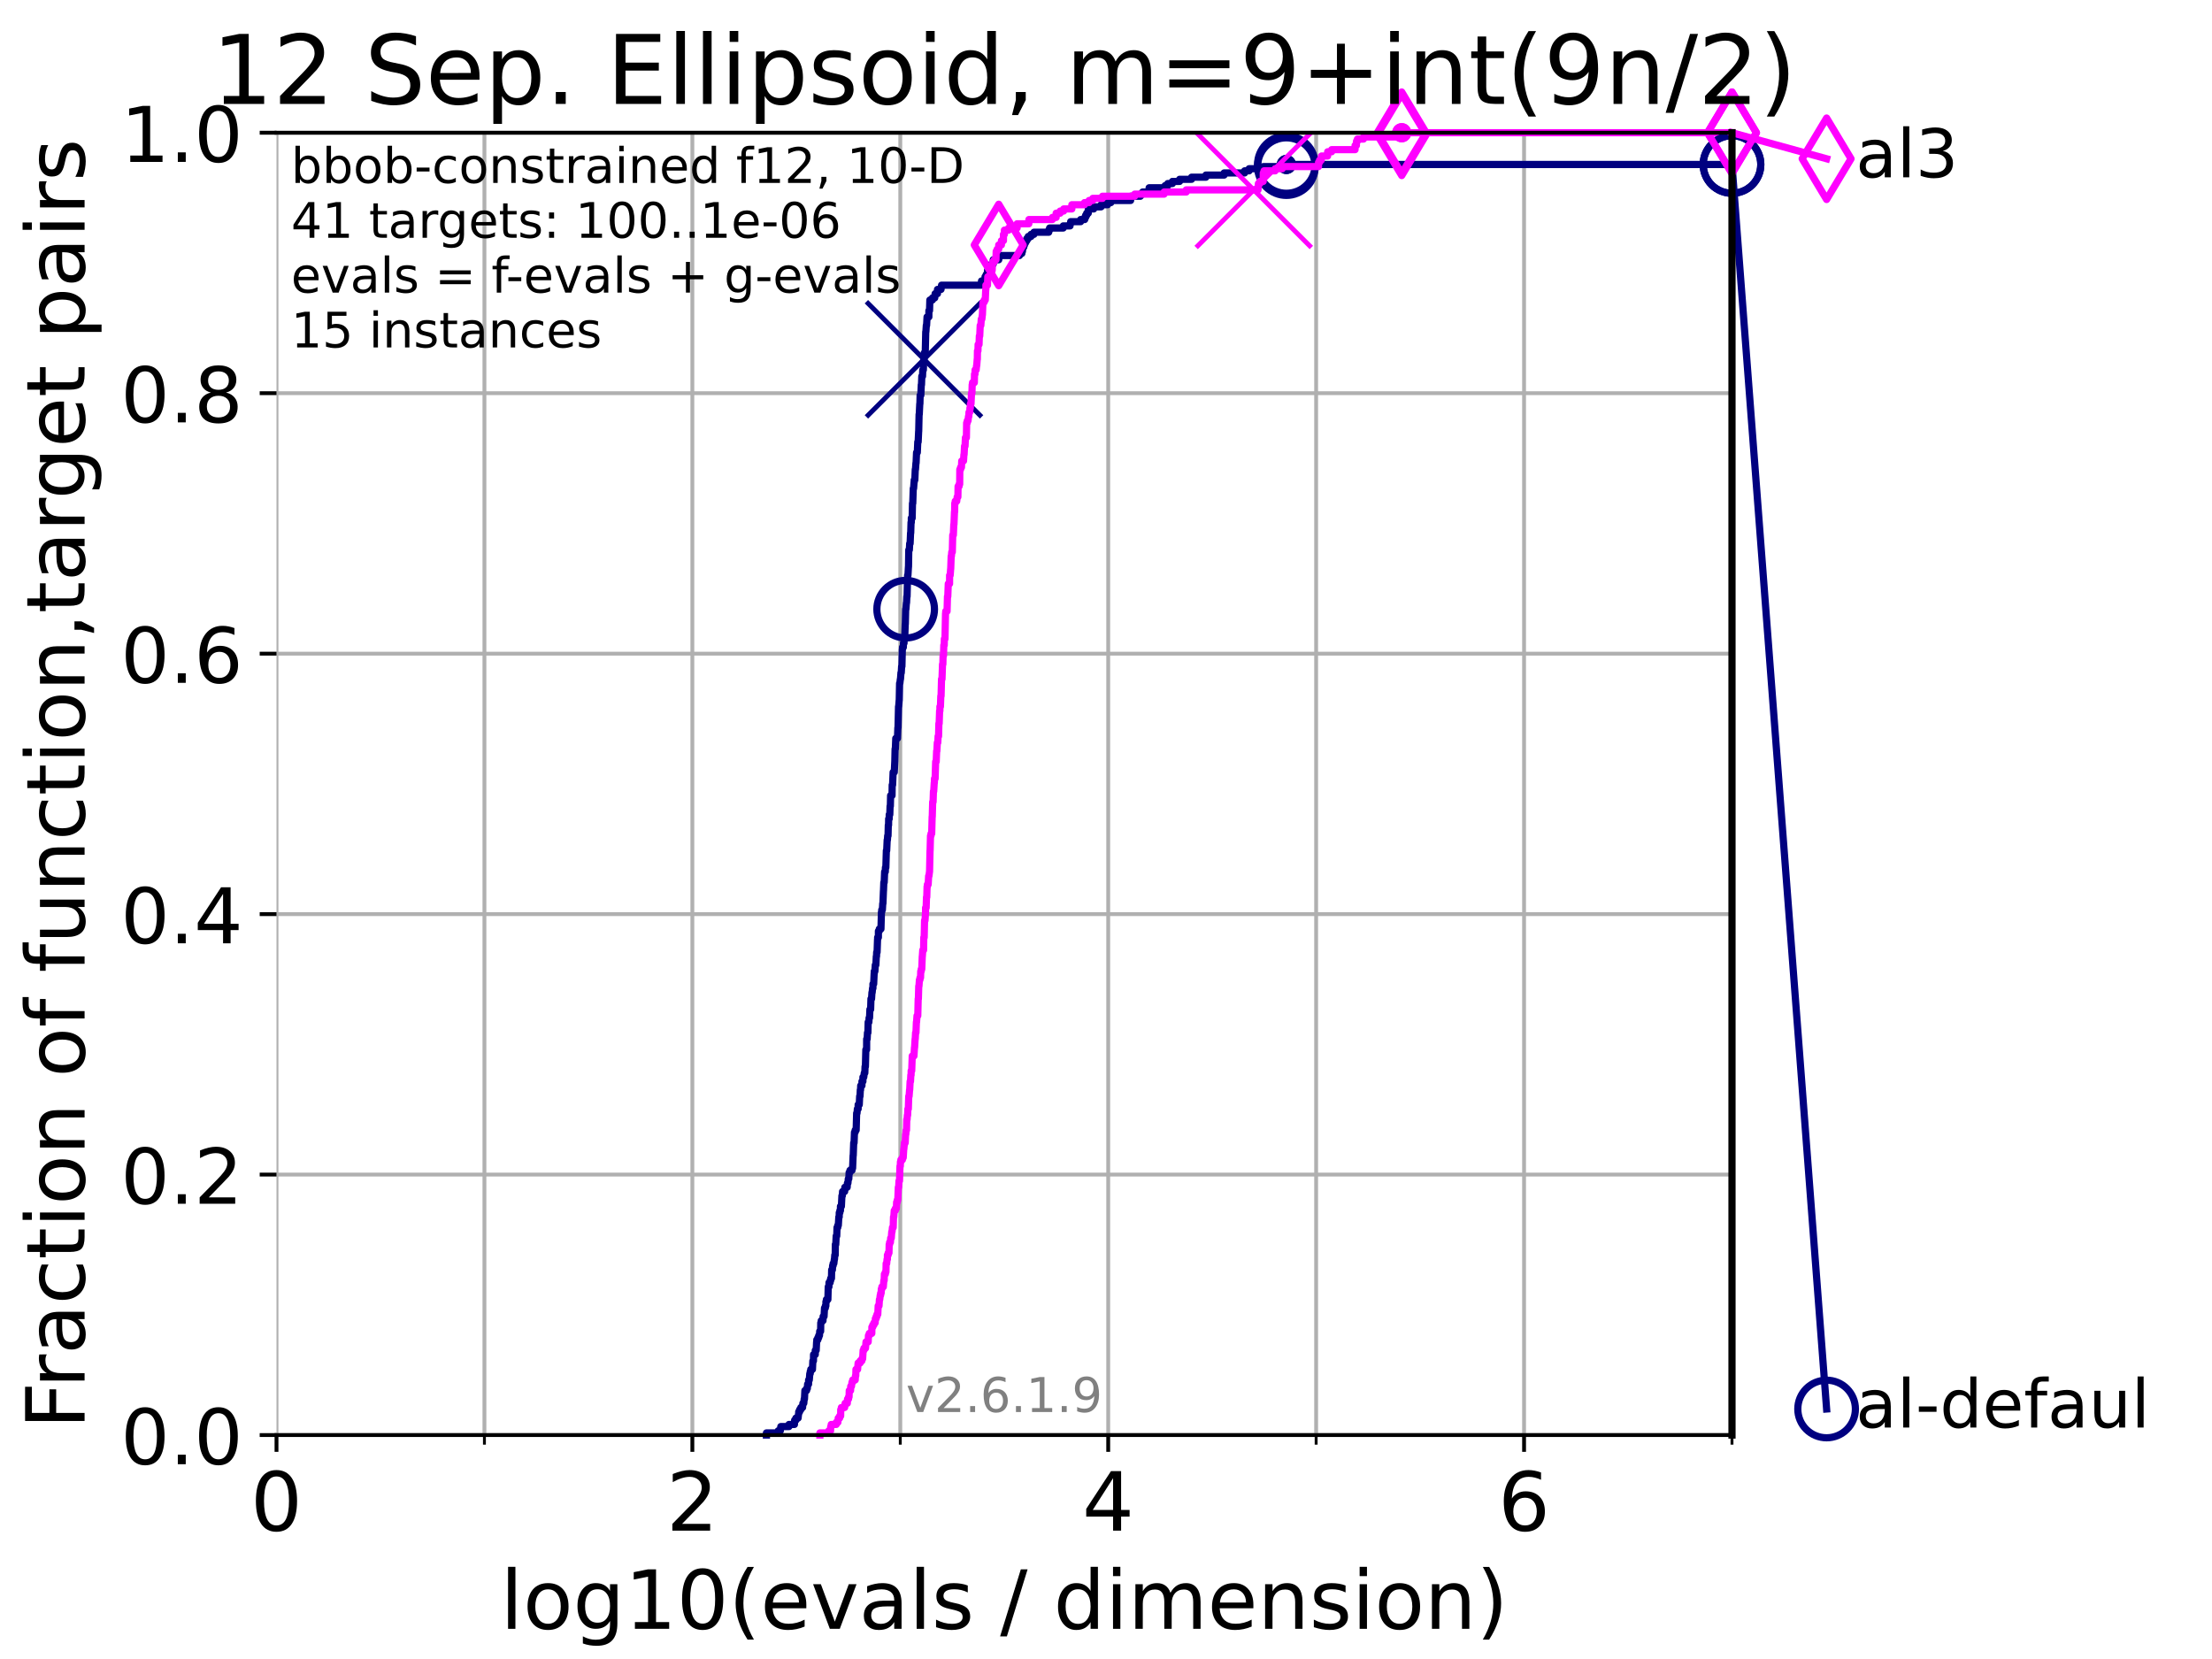 <?xml version="1.0" encoding="utf-8" standalone="no"?>
<!DOCTYPE svg PUBLIC "-//W3C//DTD SVG 1.1//EN"
  "http://www.w3.org/Graphics/SVG/1.1/DTD/svg11.dtd">
<!-- Created with matplotlib (https://matplotlib.org/) -->
<svg height="345.6pt" version="1.1" viewBox="0 0 460.8 345.6" width="460.8pt" xmlns="http://www.w3.org/2000/svg" xmlns:xlink="http://www.w3.org/1999/xlink">
 <defs>
  <style type="text/css">*{stroke-linecap:butt;stroke-linejoin:round;}</style>
 </defs>
 <g id="figure_1">
  <g id="patch_1">
   <path d="M 0 345.6 
L 460.8 345.6 
L 460.8 0 
L 0 0 
z
" style="fill:#ffffff;"/>
  </g>
  <g id="axes_1">
   <g id="patch_2">
    <path d="M 57.6 298.944 
L 360.806 298.944 
L 360.806 27.648 
L 57.6 27.648 
z
" style="fill:#ffffff;"/>
   </g>
   <g id="matplotlib.axis_1">
    <g id="xtick_1">
     <g id="line2d_1">
      <path clip-path="url(#pd32993a7be)" d="M 57.6 298.944 
L 57.6 27.648 
" style="fill:none;stroke:#b0b0b0;stroke-linecap:square;stroke-width:0.8;"/>
     </g>
     <g id="line2d_2">
      <defs>
       <path d="M 0 0 
L 0 3.5 
" id="m91b7a3bd12" style="stroke:#000000;stroke-width:0.8;"/>
      </defs>
      <g>
       <use style="stroke:#000000;stroke-width:0.8;" x="57.6" xlink:href="#m91b7a3bd12" y="298.944"/>
      </g>
     </g>
     <g id="text_1">
      <!-- 0 -->
      <g transform="translate(52.192 318.861)scale(0.17 -0.17)">
       <defs>
        <path d="M 31.781 66.406 
Q 24.172 66.406 20.328 58.906 
Q 16.5 51.422 16.5 36.375 
Q 16.5 21.391 20.328 13.891 
Q 24.172 6.391 31.781 6.391 
Q 39.453 6.391 43.281 13.891 
Q 47.125 21.391 47.125 36.375 
Q 47.125 51.422 43.281 58.906 
Q 39.453 66.406 31.781 66.406 
z
M 31.781 74.219 
Q 44.047 74.219 50.516 64.516 
Q 56.984 54.828 56.984 36.375 
Q 56.984 17.969 50.516 8.266 
Q 44.047 -1.422 31.781 -1.422 
Q 19.531 -1.422 13.062 8.266 
Q 6.594 17.969 6.594 36.375 
Q 6.594 54.828 13.062 64.516 
Q 19.531 74.219 31.781 74.219 
z
" id="DejaVuSans-48"/>
       </defs>
       <use xlink:href="#DejaVuSans-48"/>
      </g>
     </g>
    </g>
    <g id="xtick_2">
     <g id="line2d_3">
      <path clip-path="url(#pd32993a7be)" d="M 144.23 298.944 
L 144.23 27.648 
" style="fill:none;stroke:#b0b0b0;stroke-linecap:square;stroke-width:0.8;"/>
     </g>
     <g id="line2d_4">
      <g>
       <use style="stroke:#000000;stroke-width:0.8;" x="144.23" xlink:href="#m91b7a3bd12" y="298.944"/>
      </g>
     </g>
     <g id="text_2">
      <!-- 2 -->
      <g transform="translate(138.822 318.861)scale(0.17 -0.17)">
       <defs>
        <path d="M 19.188 8.297 
L 53.609 8.297 
L 53.609 0 
L 7.328 0 
L 7.328 8.297 
Q 12.938 14.109 22.625 23.891 
Q 32.328 33.688 34.812 36.531 
Q 39.547 41.844 41.422 45.531 
Q 43.312 49.219 43.312 52.781 
Q 43.312 58.594 39.234 62.25 
Q 35.156 65.922 28.609 65.922 
Q 23.969 65.922 18.812 64.312 
Q 13.672 62.703 7.812 59.422 
L 7.812 69.391 
Q 13.766 71.781 18.938 73 
Q 24.125 74.219 28.422 74.219 
Q 39.75 74.219 46.484 68.547 
Q 53.219 62.891 53.219 53.422 
Q 53.219 48.922 51.531 44.891 
Q 49.859 40.875 45.406 35.406 
Q 44.188 33.984 37.641 27.219 
Q 31.109 20.453 19.188 8.297 
z
" id="DejaVuSans-50"/>
       </defs>
       <use xlink:href="#DejaVuSans-50"/>
      </g>
     </g>
    </g>
    <g id="xtick_3">
     <g id="line2d_5">
      <path clip-path="url(#pd32993a7be)" d="M 230.861 298.944 
L 230.861 27.648 
" style="fill:none;stroke:#b0b0b0;stroke-linecap:square;stroke-width:0.8;"/>
     </g>
     <g id="line2d_6">
      <g>
       <use style="stroke:#000000;stroke-width:0.8;" x="230.861" xlink:href="#m91b7a3bd12" y="298.944"/>
      </g>
     </g>
     <g id="text_3">
      <!-- 4 -->
      <g transform="translate(225.453 318.861)scale(0.17 -0.17)">
       <defs>
        <path d="M 37.797 64.312 
L 12.891 25.391 
L 37.797 25.391 
z
M 35.203 72.906 
L 47.609 72.906 
L 47.609 25.391 
L 58.016 25.391 
L 58.016 17.188 
L 47.609 17.188 
L 47.609 0 
L 37.797 0 
L 37.797 17.188 
L 4.891 17.188 
L 4.891 26.703 
z
" id="DejaVuSans-52"/>
       </defs>
       <use xlink:href="#DejaVuSans-52"/>
      </g>
     </g>
    </g>
    <g id="xtick_4">
     <g id="line2d_7">
      <path clip-path="url(#pd32993a7be)" d="M 317.491 298.944 
L 317.491 27.648 
" style="fill:none;stroke:#b0b0b0;stroke-linecap:square;stroke-width:0.8;"/>
     </g>
     <g id="line2d_8">
      <g>
       <use style="stroke:#000000;stroke-width:0.8;" x="317.491" xlink:href="#m91b7a3bd12" y="298.944"/>
      </g>
     </g>
     <g id="text_4">
      <!-- 6 -->
      <g transform="translate(312.083 318.861)scale(0.17 -0.17)">
       <defs>
        <path d="M 33.016 40.375 
Q 26.375 40.375 22.484 35.828 
Q 18.609 31.297 18.609 23.391 
Q 18.609 15.531 22.484 10.953 
Q 26.375 6.391 33.016 6.391 
Q 39.656 6.391 43.531 10.953 
Q 47.406 15.531 47.406 23.391 
Q 47.406 31.297 43.531 35.828 
Q 39.656 40.375 33.016 40.375 
z
M 52.594 71.297 
L 52.594 62.312 
Q 48.875 64.062 45.094 64.984 
Q 41.312 65.922 37.594 65.922 
Q 27.828 65.922 22.672 59.328 
Q 17.531 52.734 16.797 39.406 
Q 19.672 43.656 24.016 45.922 
Q 28.375 48.188 33.594 48.188 
Q 44.578 48.188 50.953 41.516 
Q 57.328 34.859 57.328 23.391 
Q 57.328 12.156 50.688 5.359 
Q 44.047 -1.422 33.016 -1.422 
Q 20.359 -1.422 13.672 8.266 
Q 6.984 17.969 6.984 36.375 
Q 6.984 53.656 15.188 63.938 
Q 23.391 74.219 37.203 74.219 
Q 40.922 74.219 44.703 73.484 
Q 48.484 72.75 52.594 71.297 
z
" id="DejaVuSans-54"/>
       </defs>
       <use xlink:href="#DejaVuSans-54"/>
      </g>
     </g>
    </g>
    <g id="xtick_5">
     <g id="line2d_9">
      <path clip-path="url(#pd32993a7be)" d="M 100.915 298.944 
L 100.915 27.648 
" style="fill:none;stroke:#b0b0b0;stroke-linecap:square;stroke-width:0.8;"/>
     </g>
     <g id="line2d_10">
      <defs>
       <path d="M 0 0 
L 0 2 
" id="m1a8414d0ac" style="stroke:#000000;stroke-width:0.6;"/>
      </defs>
      <g>
       <use style="stroke:#000000;stroke-width:0.6;" x="100.915" xlink:href="#m1a8414d0ac" y="298.944"/>
      </g>
     </g>
    </g>
    <g id="xtick_6">
     <g id="line2d_11">
      <path clip-path="url(#pd32993a7be)" d="M 187.546 298.944 
L 187.546 27.648 
" style="fill:none;stroke:#b0b0b0;stroke-linecap:square;stroke-width:0.8;"/>
     </g>
     <g id="line2d_12">
      <g>
       <use style="stroke:#000000;stroke-width:0.6;" x="187.546" xlink:href="#m1a8414d0ac" y="298.944"/>
      </g>
     </g>
    </g>
    <g id="xtick_7">
     <g id="line2d_13">
      <path clip-path="url(#pd32993a7be)" d="M 274.176 298.944 
L 274.176 27.648 
" style="fill:none;stroke:#b0b0b0;stroke-linecap:square;stroke-width:0.8;"/>
     </g>
     <g id="line2d_14">
      <g>
       <use style="stroke:#000000;stroke-width:0.6;" x="274.176" xlink:href="#m1a8414d0ac" y="298.944"/>
      </g>
     </g>
    </g>
    <g id="xtick_8">
     <g id="line2d_15">
      <path clip-path="url(#pd32993a7be)" d="M 360.806 298.944 
L 360.806 27.648 
" style="fill:none;stroke:#b0b0b0;stroke-linecap:square;stroke-width:0.8;"/>
     </g>
     <g id="line2d_16">
      <g>
       <use style="stroke:#000000;stroke-width:0.6;" x="360.806" xlink:href="#m1a8414d0ac" y="298.944"/>
      </g>
     </g>
    </g>
    <g id="text_5">
     <!-- log10(evals / dimension) -->
     <g transform="translate(104.239 339.314)scale(0.17 -0.17)">
      <defs>
       <path d="M 9.422 75.984 
L 18.406 75.984 
L 18.406 0 
L 9.422 0 
z
" id="DejaVuSans-108"/>
       <path d="M 30.609 48.391 
Q 23.391 48.391 19.188 42.75 
Q 14.984 37.109 14.984 27.297 
Q 14.984 17.484 19.156 11.844 
Q 23.344 6.203 30.609 6.203 
Q 37.797 6.203 41.984 11.859 
Q 46.188 17.531 46.188 27.297 
Q 46.188 37.016 41.984 42.703 
Q 37.797 48.391 30.609 48.391 
z
M 30.609 56 
Q 42.328 56 49.016 48.375 
Q 55.719 40.766 55.719 27.297 
Q 55.719 13.875 49.016 6.219 
Q 42.328 -1.422 30.609 -1.422 
Q 18.844 -1.422 12.172 6.219 
Q 5.516 13.875 5.516 27.297 
Q 5.516 40.766 12.172 48.375 
Q 18.844 56 30.609 56 
z
" id="DejaVuSans-111"/>
       <path d="M 45.406 27.984 
Q 45.406 37.75 41.375 43.109 
Q 37.359 48.484 30.078 48.484 
Q 22.859 48.484 18.828 43.109 
Q 14.797 37.75 14.797 27.984 
Q 14.797 18.266 18.828 12.891 
Q 22.859 7.516 30.078 7.516 
Q 37.359 7.516 41.375 12.891 
Q 45.406 18.266 45.406 27.984 
z
M 54.391 6.781 
Q 54.391 -7.172 48.188 -13.984 
Q 42 -20.797 29.203 -20.797 
Q 24.469 -20.797 20.266 -20.094 
Q 16.062 -19.391 12.109 -17.922 
L 12.109 -9.188 
Q 16.062 -11.328 19.922 -12.344 
Q 23.781 -13.375 27.781 -13.375 
Q 36.625 -13.375 41.016 -8.766 
Q 45.406 -4.156 45.406 5.172 
L 45.406 9.625 
Q 42.625 4.781 38.281 2.391 
Q 33.938 0 27.875 0 
Q 17.828 0 11.672 7.656 
Q 5.516 15.328 5.516 27.984 
Q 5.516 40.672 11.672 48.328 
Q 17.828 56 27.875 56 
Q 33.938 56 38.281 53.609 
Q 42.625 51.219 45.406 46.391 
L 45.406 54.688 
L 54.391 54.688 
z
" id="DejaVuSans-103"/>
       <path d="M 12.406 8.297 
L 28.516 8.297 
L 28.516 63.922 
L 10.984 60.406 
L 10.984 69.391 
L 28.422 72.906 
L 38.281 72.906 
L 38.281 8.297 
L 54.391 8.297 
L 54.391 0 
L 12.406 0 
z
" id="DejaVuSans-49"/>
       <path d="M 31 75.875 
Q 24.469 64.656 21.281 53.656 
Q 18.109 42.672 18.109 31.391 
Q 18.109 20.125 21.312 9.062 
Q 24.516 -2 31 -13.188 
L 23.188 -13.188 
Q 15.875 -1.703 12.234 9.375 
Q 8.594 20.453 8.594 31.391 
Q 8.594 42.281 12.203 53.312 
Q 15.828 64.359 23.188 75.875 
z
" id="DejaVuSans-40"/>
       <path d="M 56.203 29.594 
L 56.203 25.203 
L 14.891 25.203 
Q 15.484 15.922 20.484 11.062 
Q 25.484 6.203 34.422 6.203 
Q 39.594 6.203 44.453 7.469 
Q 49.312 8.734 54.109 11.281 
L 54.109 2.781 
Q 49.266 0.734 44.188 -0.344 
Q 39.109 -1.422 33.891 -1.422 
Q 20.797 -1.422 13.156 6.188 
Q 5.516 13.812 5.516 26.812 
Q 5.516 40.234 12.766 48.109 
Q 20.016 56 32.328 56 
Q 43.359 56 49.781 48.891 
Q 56.203 41.797 56.203 29.594 
z
M 47.219 32.234 
Q 47.125 39.594 43.094 43.984 
Q 39.062 48.391 32.422 48.391 
Q 24.906 48.391 20.391 44.141 
Q 15.875 39.891 15.188 32.172 
z
" id="DejaVuSans-101"/>
       <path d="M 2.984 54.688 
L 12.5 54.688 
L 29.594 8.797 
L 46.688 54.688 
L 56.203 54.688 
L 35.688 0 
L 23.484 0 
z
" id="DejaVuSans-118"/>
       <path d="M 34.281 27.484 
Q 23.391 27.484 19.188 25 
Q 14.984 22.516 14.984 16.5 
Q 14.984 11.719 18.141 8.906 
Q 21.297 6.109 26.703 6.109 
Q 34.188 6.109 38.703 11.406 
Q 43.219 16.703 43.219 25.484 
L 43.219 27.484 
z
M 52.203 31.203 
L 52.203 0 
L 43.219 0 
L 43.219 8.297 
Q 40.141 3.328 35.547 0.953 
Q 30.953 -1.422 24.312 -1.422 
Q 15.922 -1.422 10.953 3.297 
Q 6 8.016 6 15.922 
Q 6 25.141 12.172 29.828 
Q 18.359 34.516 30.609 34.516 
L 43.219 34.516 
L 43.219 35.406 
Q 43.219 41.609 39.141 45 
Q 35.062 48.391 27.688 48.391 
Q 23 48.391 18.547 47.266 
Q 14.109 46.141 10.016 43.891 
L 10.016 52.203 
Q 14.938 54.109 19.578 55.047 
Q 24.219 56 28.609 56 
Q 40.484 56 46.344 49.844 
Q 52.203 43.703 52.203 31.203 
z
" id="DejaVuSans-97"/>
       <path d="M 44.281 53.078 
L 44.281 44.578 
Q 40.484 46.531 36.375 47.5 
Q 32.281 48.484 27.875 48.484 
Q 21.188 48.484 17.844 46.438 
Q 14.5 44.391 14.5 40.281 
Q 14.5 37.156 16.891 35.375 
Q 19.281 33.594 26.516 31.984 
L 29.594 31.297 
Q 39.156 29.25 43.188 25.516 
Q 47.219 21.781 47.219 15.094 
Q 47.219 7.469 41.188 3.016 
Q 35.156 -1.422 24.609 -1.422 
Q 20.219 -1.422 15.453 -0.562 
Q 10.688 0.297 5.422 2 
L 5.422 11.281 
Q 10.406 8.688 15.234 7.391 
Q 20.062 6.109 24.812 6.109 
Q 31.156 6.109 34.562 8.281 
Q 37.984 10.453 37.984 14.406 
Q 37.984 18.062 35.516 20.016 
Q 33.062 21.969 24.703 23.781 
L 21.578 24.516 
Q 13.234 26.266 9.516 29.906 
Q 5.812 33.547 5.812 39.891 
Q 5.812 47.609 11.281 51.797 
Q 16.75 56 26.812 56 
Q 31.781 56 36.172 55.266 
Q 40.578 54.547 44.281 53.078 
z
" id="DejaVuSans-115"/>
       <path id="DejaVuSans-32"/>
       <path d="M 25.391 72.906 
L 33.688 72.906 
L 8.297 -9.281 
L 0 -9.281 
z
" id="DejaVuSans-47"/>
       <path d="M 45.406 46.391 
L 45.406 75.984 
L 54.391 75.984 
L 54.391 0 
L 45.406 0 
L 45.406 8.203 
Q 42.578 3.328 38.25 0.953 
Q 33.938 -1.422 27.875 -1.422 
Q 17.969 -1.422 11.734 6.484 
Q 5.516 14.406 5.516 27.297 
Q 5.516 40.188 11.734 48.094 
Q 17.969 56 27.875 56 
Q 33.938 56 38.25 53.625 
Q 42.578 51.266 45.406 46.391 
z
M 14.797 27.297 
Q 14.797 17.391 18.875 11.75 
Q 22.953 6.109 30.078 6.109 
Q 37.203 6.109 41.297 11.75 
Q 45.406 17.391 45.406 27.297 
Q 45.406 37.203 41.297 42.844 
Q 37.203 48.484 30.078 48.484 
Q 22.953 48.484 18.875 42.844 
Q 14.797 37.203 14.797 27.297 
z
" id="DejaVuSans-100"/>
       <path d="M 9.422 54.688 
L 18.406 54.688 
L 18.406 0 
L 9.422 0 
z
M 9.422 75.984 
L 18.406 75.984 
L 18.406 64.594 
L 9.422 64.594 
z
" id="DejaVuSans-105"/>
       <path d="M 52 44.188 
Q 55.375 50.25 60.062 53.125 
Q 64.75 56 71.094 56 
Q 79.641 56 84.281 50.016 
Q 88.922 44.047 88.922 33.016 
L 88.922 0 
L 79.891 0 
L 79.891 32.719 
Q 79.891 40.578 77.094 44.375 
Q 74.312 48.188 68.609 48.188 
Q 61.625 48.188 57.562 43.547 
Q 53.516 38.922 53.516 30.906 
L 53.516 0 
L 44.484 0 
L 44.484 32.719 
Q 44.484 40.625 41.703 44.406 
Q 38.922 48.188 33.109 48.188 
Q 26.219 48.188 22.156 43.531 
Q 18.109 38.875 18.109 30.906 
L 18.109 0 
L 9.078 0 
L 9.078 54.688 
L 18.109 54.688 
L 18.109 46.188 
Q 21.188 51.219 25.484 53.609 
Q 29.781 56 35.688 56 
Q 41.656 56 45.828 52.969 
Q 50 49.953 52 44.188 
z
" id="DejaVuSans-109"/>
       <path d="M 54.891 33.016 
L 54.891 0 
L 45.906 0 
L 45.906 32.719 
Q 45.906 40.484 42.875 44.328 
Q 39.844 48.188 33.797 48.188 
Q 26.516 48.188 22.312 43.547 
Q 18.109 38.922 18.109 30.906 
L 18.109 0 
L 9.078 0 
L 9.078 54.688 
L 18.109 54.688 
L 18.109 46.188 
Q 21.344 51.125 25.703 53.562 
Q 30.078 56 35.797 56 
Q 45.219 56 50.047 50.172 
Q 54.891 44.344 54.891 33.016 
z
" id="DejaVuSans-110"/>
       <path d="M 8.016 75.875 
L 15.828 75.875 
Q 23.141 64.359 26.781 53.312 
Q 30.422 42.281 30.422 31.391 
Q 30.422 20.453 26.781 9.375 
Q 23.141 -1.703 15.828 -13.188 
L 8.016 -13.188 
Q 14.5 -2 17.703 9.062 
Q 20.906 20.125 20.906 31.391 
Q 20.906 42.672 17.703 53.656 
Q 14.5 64.656 8.016 75.875 
z
" id="DejaVuSans-41"/>
      </defs>
      <use xlink:href="#DejaVuSans-108"/>
      <use x="27.783" xlink:href="#DejaVuSans-111"/>
      <use x="88.965" xlink:href="#DejaVuSans-103"/>
      <use x="152.441" xlink:href="#DejaVuSans-49"/>
      <use x="216.064" xlink:href="#DejaVuSans-48"/>
      <use x="279.688" xlink:href="#DejaVuSans-40"/>
      <use x="318.701" xlink:href="#DejaVuSans-101"/>
      <use x="380.225" xlink:href="#DejaVuSans-118"/>
      <use x="439.404" xlink:href="#DejaVuSans-97"/>
      <use x="500.684" xlink:href="#DejaVuSans-108"/>
      <use x="528.467" xlink:href="#DejaVuSans-115"/>
      <use x="580.566" xlink:href="#DejaVuSans-32"/>
      <use x="612.354" xlink:href="#DejaVuSans-47"/>
      <use x="646.045" xlink:href="#DejaVuSans-32"/>
      <use x="677.832" xlink:href="#DejaVuSans-100"/>
      <use x="741.309" xlink:href="#DejaVuSans-105"/>
      <use x="769.092" xlink:href="#DejaVuSans-109"/>
      <use x="866.504" xlink:href="#DejaVuSans-101"/>
      <use x="928.027" xlink:href="#DejaVuSans-110"/>
      <use x="991.406" xlink:href="#DejaVuSans-115"/>
      <use x="1043.506" xlink:href="#DejaVuSans-105"/>
      <use x="1071.289" xlink:href="#DejaVuSans-111"/>
      <use x="1132.471" xlink:href="#DejaVuSans-110"/>
      <use x="1195.85" xlink:href="#DejaVuSans-41"/>
     </g>
    </g>
   </g>
   <g id="matplotlib.axis_2">
    <g id="ytick_1">
     <g id="line2d_17">
      <path clip-path="url(#pd32993a7be)" d="M 57.6 298.944 
L 360.806 298.944 
" style="fill:none;stroke:#b0b0b0;stroke-linecap:square;stroke-width:0.8;"/>
     </g>
     <g id="line2d_18">
      <defs>
       <path d="M 0 0 
L -3.5 0 
" id="me4bb162348" style="stroke:#000000;stroke-width:0.8;"/>
      </defs>
      <g>
       <use style="stroke:#000000;stroke-width:0.8;" x="57.6" xlink:href="#me4bb162348" y="298.944"/>
      </g>
     </g>
     <g id="text_6">
      <!-- 0.0 -->
      <g transform="translate(25.155 305.023)scale(0.16 -0.16)">
       <defs>
        <path d="M 10.688 12.406 
L 21 12.406 
L 21 0 
L 10.688 0 
z
" id="DejaVuSans-46"/>
       </defs>
       <use xlink:href="#DejaVuSans-48"/>
       <use x="63.623" xlink:href="#DejaVuSans-46"/>
       <use x="95.41" xlink:href="#DejaVuSans-48"/>
      </g>
     </g>
    </g>
    <g id="ytick_2">
     <g id="line2d_19">
      <path clip-path="url(#pd32993a7be)" d="M 57.6 244.685 
L 360.806 244.685 
" style="fill:none;stroke:#b0b0b0;stroke-linecap:square;stroke-width:0.8;"/>
     </g>
     <g id="line2d_20">
      <g>
       <use style="stroke:#000000;stroke-width:0.8;" x="57.6" xlink:href="#me4bb162348" y="244.685"/>
      </g>
     </g>
     <g id="text_7">
      <!-- 0.2 -->
      <g transform="translate(25.155 250.764)scale(0.16 -0.16)">
       <use xlink:href="#DejaVuSans-48"/>
       <use x="63.623" xlink:href="#DejaVuSans-46"/>
       <use x="95.41" xlink:href="#DejaVuSans-50"/>
      </g>
     </g>
    </g>
    <g id="ytick_3">
     <g id="line2d_21">
      <path clip-path="url(#pd32993a7be)" d="M 57.6 190.426 
L 360.806 190.426 
" style="fill:none;stroke:#b0b0b0;stroke-linecap:square;stroke-width:0.8;"/>
     </g>
     <g id="line2d_22">
      <g>
       <use style="stroke:#000000;stroke-width:0.8;" x="57.6" xlink:href="#me4bb162348" y="190.426"/>
      </g>
     </g>
     <g id="text_8">
      <!-- 0.4 -->
      <g transform="translate(25.155 196.504)scale(0.16 -0.16)">
       <use xlink:href="#DejaVuSans-48"/>
       <use x="63.623" xlink:href="#DejaVuSans-46"/>
       <use x="95.41" xlink:href="#DejaVuSans-52"/>
      </g>
     </g>
    </g>
    <g id="ytick_4">
     <g id="line2d_23">
      <path clip-path="url(#pd32993a7be)" d="M 57.6 136.166 
L 360.806 136.166 
" style="fill:none;stroke:#b0b0b0;stroke-linecap:square;stroke-width:0.8;"/>
     </g>
     <g id="line2d_24">
      <g>
       <use style="stroke:#000000;stroke-width:0.8;" x="57.6" xlink:href="#me4bb162348" y="136.166"/>
      </g>
     </g>
     <g id="text_9">
      <!-- 0.6 -->
      <g transform="translate(25.155 142.245)scale(0.16 -0.16)">
       <use xlink:href="#DejaVuSans-48"/>
       <use x="63.623" xlink:href="#DejaVuSans-46"/>
       <use x="95.41" xlink:href="#DejaVuSans-54"/>
      </g>
     </g>
    </g>
    <g id="ytick_5">
     <g id="line2d_25">
      <path clip-path="url(#pd32993a7be)" d="M 57.6 81.907 
L 360.806 81.907 
" style="fill:none;stroke:#b0b0b0;stroke-linecap:square;stroke-width:0.8;"/>
     </g>
     <g id="line2d_26">
      <g>
       <use style="stroke:#000000;stroke-width:0.8;" x="57.6" xlink:href="#me4bb162348" y="81.907"/>
      </g>
     </g>
     <g id="text_10">
      <!-- 0.8 -->
      <g transform="translate(25.155 87.986)scale(0.16 -0.16)">
       <defs>
        <path d="M 31.781 34.625 
Q 24.75 34.625 20.719 30.859 
Q 16.703 27.094 16.703 20.516 
Q 16.703 13.922 20.719 10.156 
Q 24.75 6.391 31.781 6.391 
Q 38.812 6.391 42.859 10.172 
Q 46.922 13.969 46.922 20.516 
Q 46.922 27.094 42.891 30.859 
Q 38.875 34.625 31.781 34.625 
z
M 21.922 38.812 
Q 15.578 40.375 12.031 44.719 
Q 8.5 49.078 8.5 55.328 
Q 8.5 64.062 14.719 69.141 
Q 20.953 74.219 31.781 74.219 
Q 42.672 74.219 48.875 69.141 
Q 55.078 64.062 55.078 55.328 
Q 55.078 49.078 51.531 44.719 
Q 48 40.375 41.703 38.812 
Q 48.828 37.156 52.797 32.312 
Q 56.781 27.484 56.781 20.516 
Q 56.781 9.906 50.312 4.234 
Q 43.844 -1.422 31.781 -1.422 
Q 19.734 -1.422 13.25 4.234 
Q 6.781 9.906 6.781 20.516 
Q 6.781 27.484 10.781 32.312 
Q 14.797 37.156 21.922 38.812 
z
M 18.312 54.391 
Q 18.312 48.734 21.844 45.562 
Q 25.391 42.391 31.781 42.391 
Q 38.141 42.391 41.719 45.562 
Q 45.312 48.734 45.312 54.391 
Q 45.312 60.062 41.719 63.234 
Q 38.141 66.406 31.781 66.406 
Q 25.391 66.406 21.844 63.234 
Q 18.312 60.062 18.312 54.391 
z
" id="DejaVuSans-56"/>
       </defs>
       <use xlink:href="#DejaVuSans-48"/>
       <use x="63.623" xlink:href="#DejaVuSans-46"/>
       <use x="95.41" xlink:href="#DejaVuSans-56"/>
      </g>
     </g>
    </g>
    <g id="ytick_6">
     <g id="line2d_27">
      <path clip-path="url(#pd32993a7be)" d="M 57.6 27.648 
L 360.806 27.648 
" style="fill:none;stroke:#b0b0b0;stroke-linecap:square;stroke-width:0.8;"/>
     </g>
     <g id="line2d_28">
      <g>
       <use style="stroke:#000000;stroke-width:0.8;" x="57.6" xlink:href="#me4bb162348" y="27.648"/>
      </g>
     </g>
     <g id="text_11">
      <!-- 1.0 -->
      <g transform="translate(25.155 33.727)scale(0.16 -0.16)">
       <use xlink:href="#DejaVuSans-49"/>
       <use x="63.623" xlink:href="#DejaVuSans-46"/>
       <use x="95.41" xlink:href="#DejaVuSans-48"/>
      </g>
     </g>
    </g>
    <g id="text_12">
     <!-- Fraction of function,target pairs -->
     <g transform="translate(17.62 297.681)rotate(-90)scale(0.17 -0.17)">
      <defs>
       <path d="M 9.812 72.906 
L 51.703 72.906 
L 51.703 64.594 
L 19.672 64.594 
L 19.672 43.109 
L 48.578 43.109 
L 48.578 34.812 
L 19.672 34.812 
L 19.672 0 
L 9.812 0 
z
" id="DejaVuSans-70"/>
       <path d="M 41.109 46.297 
Q 39.594 47.172 37.812 47.578 
Q 36.031 48 33.891 48 
Q 26.266 48 22.188 43.047 
Q 18.109 38.094 18.109 28.812 
L 18.109 0 
L 9.078 0 
L 9.078 54.688 
L 18.109 54.688 
L 18.109 46.188 
Q 20.953 51.172 25.484 53.578 
Q 30.031 56 36.531 56 
Q 37.453 56 38.578 55.875 
Q 39.703 55.766 41.062 55.516 
z
" id="DejaVuSans-114"/>
       <path d="M 48.781 52.594 
L 48.781 44.188 
Q 44.969 46.297 41.141 47.344 
Q 37.312 48.391 33.406 48.391 
Q 24.656 48.391 19.812 42.844 
Q 14.984 37.312 14.984 27.297 
Q 14.984 17.281 19.812 11.734 
Q 24.656 6.203 33.406 6.203 
Q 37.312 6.203 41.141 7.25 
Q 44.969 8.297 48.781 10.406 
L 48.781 2.094 
Q 45.016 0.344 40.984 -0.531 
Q 36.969 -1.422 32.422 -1.422 
Q 20.062 -1.422 12.781 6.344 
Q 5.516 14.109 5.516 27.297 
Q 5.516 40.672 12.859 48.328 
Q 20.219 56 33.016 56 
Q 37.156 56 41.109 55.141 
Q 45.062 54.297 48.781 52.594 
z
" id="DejaVuSans-99"/>
       <path d="M 18.312 70.219 
L 18.312 54.688 
L 36.812 54.688 
L 36.812 47.703 
L 18.312 47.703 
L 18.312 18.016 
Q 18.312 11.328 20.141 9.422 
Q 21.969 7.516 27.594 7.516 
L 36.812 7.516 
L 36.812 0 
L 27.594 0 
Q 17.188 0 13.234 3.875 
Q 9.281 7.766 9.281 18.016 
L 9.281 47.703 
L 2.688 47.703 
L 2.688 54.688 
L 9.281 54.688 
L 9.281 70.219 
z
" id="DejaVuSans-116"/>
       <path d="M 37.109 75.984 
L 37.109 68.5 
L 28.516 68.5 
Q 23.688 68.5 21.797 66.547 
Q 19.922 64.594 19.922 59.516 
L 19.922 54.688 
L 34.719 54.688 
L 34.719 47.703 
L 19.922 47.703 
L 19.922 0 
L 10.891 0 
L 10.891 47.703 
L 2.297 47.703 
L 2.297 54.688 
L 10.891 54.688 
L 10.891 58.5 
Q 10.891 67.625 15.141 71.797 
Q 19.391 75.984 28.609 75.984 
z
" id="DejaVuSans-102"/>
       <path d="M 8.5 21.578 
L 8.5 54.688 
L 17.484 54.688 
L 17.484 21.922 
Q 17.484 14.156 20.5 10.266 
Q 23.531 6.391 29.594 6.391 
Q 36.859 6.391 41.078 11.031 
Q 45.312 15.672 45.312 23.688 
L 45.312 54.688 
L 54.297 54.688 
L 54.297 0 
L 45.312 0 
L 45.312 8.406 
Q 42.047 3.422 37.719 1 
Q 33.406 -1.422 27.688 -1.422 
Q 18.266 -1.422 13.375 4.438 
Q 8.5 10.297 8.5 21.578 
z
M 31.109 56 
z
" id="DejaVuSans-117"/>
       <path d="M 11.719 12.406 
L 22.016 12.406 
L 22.016 4 
L 14.016 -11.625 
L 7.719 -11.625 
L 11.719 4 
z
" id="DejaVuSans-44"/>
       <path d="M 18.109 8.203 
L 18.109 -20.797 
L 9.078 -20.797 
L 9.078 54.688 
L 18.109 54.688 
L 18.109 46.391 
Q 20.953 51.266 25.266 53.625 
Q 29.594 56 35.594 56 
Q 45.562 56 51.781 48.094 
Q 58.016 40.188 58.016 27.297 
Q 58.016 14.406 51.781 6.484 
Q 45.562 -1.422 35.594 -1.422 
Q 29.594 -1.422 25.266 0.953 
Q 20.953 3.328 18.109 8.203 
z
M 48.688 27.297 
Q 48.688 37.203 44.609 42.844 
Q 40.531 48.484 33.406 48.484 
Q 26.266 48.484 22.188 42.844 
Q 18.109 37.203 18.109 27.297 
Q 18.109 17.391 22.188 11.75 
Q 26.266 6.109 33.406 6.109 
Q 40.531 6.109 44.609 11.75 
Q 48.688 17.391 48.688 27.297 
z
" id="DejaVuSans-112"/>
      </defs>
      <use xlink:href="#DejaVuSans-70"/>
      <use x="50.27" xlink:href="#DejaVuSans-114"/>
      <use x="91.383" xlink:href="#DejaVuSans-97"/>
      <use x="152.662" xlink:href="#DejaVuSans-99"/>
      <use x="207.643" xlink:href="#DejaVuSans-116"/>
      <use x="246.852" xlink:href="#DejaVuSans-105"/>
      <use x="274.635" xlink:href="#DejaVuSans-111"/>
      <use x="335.816" xlink:href="#DejaVuSans-110"/>
      <use x="399.195" xlink:href="#DejaVuSans-32"/>
      <use x="430.982" xlink:href="#DejaVuSans-111"/>
      <use x="492.164" xlink:href="#DejaVuSans-102"/>
      <use x="527.369" xlink:href="#DejaVuSans-32"/>
      <use x="559.156" xlink:href="#DejaVuSans-102"/>
      <use x="594.361" xlink:href="#DejaVuSans-117"/>
      <use x="657.74" xlink:href="#DejaVuSans-110"/>
      <use x="721.119" xlink:href="#DejaVuSans-99"/>
      <use x="776.1" xlink:href="#DejaVuSans-116"/>
      <use x="815.309" xlink:href="#DejaVuSans-105"/>
      <use x="843.092" xlink:href="#DejaVuSans-111"/>
      <use x="904.273" xlink:href="#DejaVuSans-110"/>
      <use x="967.652" xlink:href="#DejaVuSans-44"/>
      <use x="999.439" xlink:href="#DejaVuSans-116"/>
      <use x="1038.648" xlink:href="#DejaVuSans-97"/>
      <use x="1099.928" xlink:href="#DejaVuSans-114"/>
      <use x="1139.291" xlink:href="#DejaVuSans-103"/>
      <use x="1202.768" xlink:href="#DejaVuSans-101"/>
      <use x="1264.291" xlink:href="#DejaVuSans-116"/>
      <use x="1303.5" xlink:href="#DejaVuSans-32"/>
      <use x="1335.287" xlink:href="#DejaVuSans-112"/>
      <use x="1398.764" xlink:href="#DejaVuSans-97"/>
      <use x="1460.043" xlink:href="#DejaVuSans-105"/>
      <use x="1487.826" xlink:href="#DejaVuSans-114"/>
      <use x="1528.939" xlink:href="#DejaVuSans-115"/>
     </g>
    </g>
   </g>
   <g id="line2d_29">
    <defs>
     <path d="M 0 1.5 
C 0.398 1.5 0.779 1.342 1.061 1.061 
C 1.342 0.779 1.5 0.398 1.5 0 
C 1.5 -0.398 1.342 -0.779 1.061 -1.061 
C 0.779 -1.342 0.398 -1.5 0 -1.5 
C -0.398 -1.5 -0.779 -1.342 -1.061 -1.061 
C -1.342 -0.779 -1.5 -0.398 -1.5 0 
C -1.5 0.398 -1.342 0.779 -1.061 1.061 
C -0.779 1.342 -0.398 1.5 0 1.5 
z
" id="mc77fca597f" style="stroke:#000080;"/>
    </defs>
    <g>
     <use style="fill:#000080;stroke:#000080;" x="267.977" xlink:href="#mc77fca597f" y="34.265"/>
     <use style="fill:#000080;stroke:#000080;" x="267.977" xlink:href="#mc77fca597f" y="34.265"/>
    </g>
   </g>
   <g id="line2d_30">
    <path d="M 159.66 298.944 
L 159.66 298.503 
L 162.111 298.503 
L 162.111 298.062 
L 162.556 298.062 
L 162.655 297.179 
L 164.356 297.179 
L 164.356 296.738 
L 165.496 296.738 
L 165.532 295.856 
L 165.797 295.856 
L 165.797 295.415 
L 166.257 295.415 
L 166.351 294.533 
L 166.385 294.533 
L 166.385 294.092 
L 166.581 294.092 
L 166.581 293.65 
L 166.832 293.65 
L 166.832 293.209 
L 167.191 293.209 
L 167.257 292.327 
L 167.444 292.327 
L 167.521 291.445 
L 167.586 291.445 
L 167.673 289.68 
L 168.027 289.68 
L 168.027 289.239 
L 168.185 289.239 
L 168.238 288.357 
L 168.436 288.357 
L 168.447 287.475 
L 168.591 287.475 
L 168.694 286.151 
L 168.786 286.151 
L 168.786 285.71 
L 168.898 285.71 
L 168.898 285.269 
L 169.25 285.269 
L 169.329 283.504 
L 169.457 283.504 
L 169.477 282.181 
L 169.837 282.181 
L 169.837 281.299 
L 170.029 281.299 
L 170.115 279.534 
L 170.153 279.534 
L 170.153 279.093 
L 170.379 279.093 
L 170.379 278.652 
L 170.556 278.652 
L 170.556 278.211 
L 170.714 278.211 
L 170.759 277.329 
L 170.951 277.329 
L 170.979 275.564 
L 171.078 275.564 
L 171.078 275.123 
L 171.445 275.123 
L 171.471 274.241 
L 171.665 274.241 
L 171.761 272.476 
L 171.934 272.476 
L 171.934 272.035 
L 172.046 272.035 
L 172.055 271.153 
L 172.157 271.153 
L 172.157 270.712 
L 172.462 270.712 
L 172.537 268.065 
L 172.687 268.065 
L 172.695 267.183 
L 172.934 267.183 
L 172.934 266.741 
L 173.048 266.741 
L 173.048 266.3 
L 173.21 266.3 
L 173.25 264.536 
L 173.402 264.536 
L 173.45 263.653 
L 173.553 263.653 
L 173.553 263.212 
L 173.703 263.212 
L 173.805 262.33 
L 173.836 262.33 
L 173.899 261.448 
L 173.992 261.448 
L 174.015 259.242 
L 174.107 259.242 
L 174.192 257.478 
L 174.306 257.478 
L 174.367 255.713 
L 174.518 255.713 
L 174.518 255.272 
L 174.638 255.272 
L 174.742 253.507 
L 174.824 253.507 
L 174.831 252.625 
L 174.956 252.625 
L 174.956 252.184 
L 175.081 252.184 
L 175.081 251.302 
L 175.277 251.302 
L 175.385 249.096 
L 175.478 249.096 
L 175.521 248.214 
L 175.958 248.214 
L 175.992 247.332 
L 176.48 247.332 
L 176.534 246.449 
L 176.642 246.449 
L 176.715 245.567 
L 176.822 245.567 
L 176.889 244.244 
L 177.067 244.244 
L 177.067 243.803 
L 177.495 243.803 
L 177.495 243.361 
L 177.61 243.361 
L 177.719 240.715 
L 177.744 240.715 
L 177.839 238.068 
L 177.92 238.068 
L 178.002 235.862 
L 178.151 235.862 
L 178.151 235.421 
L 178.355 235.421 
L 178.453 231.892 
L 178.532 231.892 
L 178.605 231.01 
L 178.767 231.01 
L 178.767 230.127 
L 179 230.127 
L 179.083 228.363 
L 179.159 228.363 
L 179.218 227.04 
L 179.27 227.04 
L 179.3 226.157 
L 179.56 226.157 
L 179.56 225.275 
L 179.76 225.275 
L 179.76 224.393 
L 179.936 224.393 
L 180.043 223.51 
L 180.16 223.51 
L 180.205 222.187 
L 180.277 222.187 
L 180.371 218.658 
L 180.53 218.658 
L 180.541 216.452 
L 180.644 216.452 
L 180.709 215.129 
L 180.801 215.129 
L 180.855 212.923 
L 181.005 212.923 
L 181.047 212.041 
L 181.143 212.041 
L 181.216 210.277 
L 181.369 210.277 
L 181.436 208.071 
L 181.561 208.071 
L 181.643 206.747 
L 181.69 206.747 
L 181.767 205.865 
L 181.848 205.865 
L 181.848 204.983 
L 182 204.983 
L 182.101 202.777 
L 182.126 202.777 
L 182.126 202.336 
L 182.256 202.336 
L 182.341 201.013 
L 182.46 201.013 
L 182.548 199.248 
L 182.592 199.248 
L 182.626 198.366 
L 182.714 198.366 
L 182.806 195.719 
L 182.826 195.719 
L 182.826 195.278 
L 182.985 195.278 
L 182.989 193.955 
L 183.175 193.955 
L 183.175 193.514 
L 183.519 193.514 
L 183.621 189.984 
L 183.677 189.984 
L 183.677 189.543 
L 183.815 189.543 
L 183.888 188.22 
L 183.929 188.22 
L 184.038 185.573 
L 184.047 185.573 
L 184.115 183.809 
L 184.196 183.809 
L 184.286 181.603 
L 184.424 181.603 
L 184.451 180.721 
L 184.539 180.721 
L 184.645 177.192 
L 184.715 177.192 
L 184.815 174.986 
L 184.863 174.986 
L 184.919 174.104 
L 184.993 174.104 
L 185.049 171.898 
L 185.104 171.898 
L 185.122 170.575 
L 185.241 170.575 
L 185.241 169.692 
L 185.36 169.692 
L 185.419 167.928 
L 185.478 167.928 
L 185.528 165.722 
L 185.827 165.722 
L 185.86 163.517 
L 185.942 163.517 
L 186.053 160.87 
L 186.291 160.87 
L 186.4 158.664 
L 186.404 158.664 
L 186.464 156.017 
L 186.519 156.017 
L 186.606 153.812 
L 186.959 153.812 
L 187.04 151.606 
L 187.075 151.606 
L 187.179 147.195 
L 187.21 147.195 
L 187.317 145.871 
L 187.328 145.871 
L 187.4 142.342 
L 187.457 142.342 
L 187.559 141.46 
L 187.589 141.46 
L 187.686 140.137 
L 187.75 140.137 
L 187.824 138.813 
L 187.887 138.813 
L 187.972 135.284 
L 188.005 135.284 
L 188.005 134.843 
L 188.18 134.843 
L 188.205 133.961 
L 188.329 133.961 
L 188.343 132.637 
L 188.48 132.637 
L 188.576 129.991 
L 188.594 129.991 
L 188.668 126.903 
L 188.718 126.903 
L 188.817 125.579 
L 188.848 125.579 
L 188.911 124.256 
L 188.96 124.256 
L 189.068 119.845 
L 189.141 119.845 
L 189.244 118.08 
L 189.258 118.08 
L 189.316 114.551 
L 189.436 114.551 
L 189.5 113.228 
L 189.592 113.228 
L 189.686 111.022 
L 189.719 111.022 
L 189.786 108.816 
L 189.843 108.816 
L 189.843 107.934 
L 190.019 107.934 
L 190.088 104.846 
L 190.144 104.846 
L 190.248 101.758 
L 190.317 101.758 
L 190.417 100.435 
L 190.446 100.435 
L 190.446 99.994 
L 190.575 99.994 
L 190.667 97.788 
L 190.709 97.788 
L 190.807 96.465 
L 190.838 96.465 
L 190.936 94.259 
L 191.093 94.259 
L 191.189 92.053 
L 191.269 92.053 
L 191.371 89.848 
L 191.383 89.848 
L 191.463 86.319 
L 191.499 86.319 
L 191.606 84.113 
L 191.633 84.113 
L 191.678 82.348 
L 191.823 82.348 
L 191.922 80.143 
L 191.966 80.143 
L 192.026 78.378 
L 192.179 78.378 
L 192.226 77.055 
L 192.349 77.055 
L 192.436 74.849 
L 192.494 74.849 
L 192.532 73.526 
L 192.747 73.526 
L 192.849 69.114 
L 192.881 69.114 
L 192.968 67.791 
L 193.024 67.791 
L 193.123 66.026 
L 193.499 66.026 
L 193.505 64.703 
L 193.639 64.703 
L 193.704 62.497 
L 194.246 62.497 
L 194.246 62.056 
L 194.722 62.056 
L 194.804 61.174 
L 195.294 61.174 
L 195.294 60.292 
L 196.032 60.292 
L 196.14 59.409 
L 204.422 59.409 
L 204.465 58.527 
L 205.196 58.527 
L 205.205 57.645 
L 205.435 57.645 
L 205.435 57.204 
L 205.707 57.204 
L 205.723 56.322 
L 206.237 56.322 
L 206.237 55.88 
L 206.47 55.88 
L 206.538 54.998 
L 206.912 54.998 
L 206.912 54.116 
L 208.055 54.116 
L 208.147 53.234 
L 212.379 53.234 
L 212.379 52.793 
L 212.875 52.793 
L 212.875 52.351 
L 212.998 52.351 
L 213.06 51.469 
L 213.274 51.469 
L 213.274 51.028 
L 213.423 51.028 
L 213.423 50.587 
L 213.639 50.587 
L 213.639 50.146 
L 213.904 50.146 
L 213.904 49.705 
L 214.197 49.705 
L 214.197 49.263 
L 214.783 49.263 
L 214.783 48.822 
L 215.391 48.822 
L 215.391 48.381 
L 218.466 48.381 
L 218.466 47.94 
L 218.649 47.94 
L 218.649 47.499 
L 221.497 47.499 
L 221.497 47.058 
L 222.91 47.058 
L 222.91 46.617 
L 223.038 46.617 
L 223.038 46.176 
L 225.117 46.176 
L 225.117 45.734 
L 225.966 45.734 
L 225.966 45.293 
L 226.155 45.293 
L 226.155 44.852 
L 226.381 44.852 
L 226.381 44.411 
L 226.707 44.411 
L 226.71 43.529 
L 227.841 43.529 
L 227.841 43.088 
L 229.381 43.088 
L 229.381 42.646 
L 230.75 42.646 
L 230.75 42.205 
L 231.417 42.205 
L 231.417 41.764 
L 235.526 41.764 
L 235.552 40.882 
L 237.559 40.882 
L 237.559 40.441 
L 238.038 40.441 
L 238.038 40 
L 239.34 40 
L 239.384 39.117 
L 242.708 39.117 
L 242.708 38.676 
L 243.271 38.676 
L 243.271 38.235 
L 244.235 38.235 
L 244.235 37.794 
L 245.731 37.794 
L 245.731 37.353 
L 248.223 37.353 
L 248.223 36.912 
L 251.211 36.912 
L 251.211 36.471 
L 255.008 36.471 
L 255.008 36.03 
L 259.281 36.03 
L 259.281 35.588 
L 260.212 35.588 
L 260.212 35.147 
L 263.17 35.147 
L 263.17 34.706 
L 267.977 34.706 
L 267.977 34.265 
L 360.806 34.265 
L 360.806 34.265 
" style="fill:none;stroke:#000080;stroke-linecap:square;stroke-width:1.5;"/>
   </g>
   <g id="line2d_31">
    <defs>
     <path d="M 0 6 
C 1.591 6 3.117 5.368 4.243 4.243 
C 5.368 3.117 6 1.591 6 0 
C 6 -1.591 5.368 -3.117 4.243 -4.243 
C 3.117 -5.368 1.591 -6 0 -6 
C -1.591 -6 -3.117 -5.368 -4.243 -4.243 
C -5.368 -3.117 -6 -1.591 -6 0 
C -6 1.591 -5.368 3.117 -4.243 4.243 
C -3.117 5.368 -1.591 6 0 6 
z
" id="m4504e683b1" style="stroke:#000080;stroke-width:1.5;"/>
    </defs>
    <g>
     <use style="fill-opacity:0;stroke:#000080;stroke-width:1.5;" x="188.668" xlink:href="#m4504e683b1" y="126.903"/>
     <use style="fill-opacity:0;stroke:#000080;stroke-width:1.5;" x="267.977" xlink:href="#m4504e683b1" y="34.706"/>
     <use style="fill-opacity:0;stroke:#000080;stroke-width:1.5;" x="267.977" xlink:href="#m4504e683b1" y="34.265"/>
     <use style="fill-opacity:0;stroke:#000080;stroke-width:1.5;" x="360.806" xlink:href="#m4504e683b1" y="34.265"/>
    </g>
   </g>
   <g id="line2d_32">
    <path style="fill:none;stroke:#000080;stroke-linecap:square;stroke-width:1.5;"/>
    <g/>
   </g>
   <g id="line2d_33">
    <path clip-path="url(#pd32993a7be)" d="M 192.485 74.849 
" style="fill:none;stroke:#000080;stroke-linecap:square;stroke-width:1.5;"/>
    <defs>
     <path d="M -12 12 
L 12 -12 
M -12 -12 
L 12 12 
" id="m1d12e42661" style="stroke:#000080;"/>
    </defs>
    <g clip-path="url(#pd32993a7be)">
     <use style="fill:#000080;stroke:#000080;" x="192.485" xlink:href="#m1d12e42661" y="74.849"/>
    </g>
   </g>
   <g id="line2d_34">
    <defs>
     <path d="M 0 1.5 
C 0.398 1.5 0.779 1.342 1.061 1.061 
C 1.342 0.779 1.5 0.398 1.5 0 
C 1.5 -0.398 1.342 -0.779 1.061 -1.061 
C 0.779 -1.342 0.398 -1.5 0 -1.5 
C -0.398 -1.5 -0.779 -1.342 -1.061 -1.061 
C -1.342 -0.779 -1.5 -0.398 -1.5 0 
C -1.5 0.398 -1.342 0.779 -1.061 1.061 
C -0.779 1.342 -0.398 1.5 0 1.5 
z
" id="ma0eb9d88b7" style="stroke:#ff00ff;"/>
    </defs>
    <g>
     <use style="fill:#ff00ff;stroke:#ff00ff;" x="292.005" xlink:href="#ma0eb9d88b7" y="27.648"/>
     <use style="fill:#ff00ff;stroke:#ff00ff;" x="292.005" xlink:href="#ma0eb9d88b7" y="27.648"/>
    </g>
   </g>
   <g id="line2d_35">
    <path d="M 170.796 298.944 
L 170.796 298.503 
L 172.645 298.503 
L 172.645 298.062 
L 173.024 298.062 
L 173.048 297.179 
L 173.161 297.179 
L 173.161 296.738 
L 174.207 296.738 
L 174.207 296.297 
L 174.548 296.297 
L 174.615 295.415 
L 174.912 295.415 
L 174.912 294.974 
L 175.124 294.974 
L 175.139 293.65 
L 175.27 293.65 
L 175.27 293.209 
L 175.958 293.209 
L 176.055 292.327 
L 176.514 292.327 
L 176.554 291.445 
L 176.762 291.445 
L 176.762 291.004 
L 176.875 291.004 
L 176.915 289.68 
L 177.191 289.68 
L 177.217 288.798 
L 177.379 288.798 
L 177.489 287.916 
L 177.636 287.916 
L 177.636 287.475 
L 178.157 287.475 
L 178.207 286.592 
L 178.275 286.592 
L 178.312 285.269 
L 178.653 285.269 
L 178.761 283.946 
L 179.177 283.946 
L 179.177 283.504 
L 179.537 283.504 
L 179.537 283.063 
L 179.703 283.063 
L 179.806 281.299 
L 179.97 281.299 
L 179.97 280.858 
L 180.299 280.858 
L 180.409 279.534 
L 180.86 279.534 
L 180.914 278.211 
L 181.079 278.211 
L 181.079 277.77 
L 181.613 277.77 
L 181.628 276.446 
L 181.818 276.446 
L 181.818 276.005 
L 182.056 276.005 
L 182.056 275.564 
L 182.316 275.564 
L 182.351 274.682 
L 182.524 274.682 
L 182.524 274.241 
L 182.69 274.241 
L 182.69 273.799 
L 182.86 273.799 
L 182.941 272.035 
L 183.118 272.035 
L 183.199 270.712 
L 183.265 270.712 
L 183.364 269.829 
L 183.449 269.829 
L 183.449 269.388 
L 183.561 269.388 
L 183.593 268.506 
L 183.714 268.506 
L 183.714 268.065 
L 184.011 268.065 
L 184.115 266.741 
L 184.192 266.741 
L 184.232 265.418 
L 184.437 265.418 
L 184.437 264.977 
L 184.561 264.977 
L 184.601 263.212 
L 184.715 263.212 
L 184.789 262.33 
L 184.863 262.33 
L 184.863 261.448 
L 185.023 261.448 
L 185.023 261.007 
L 185.19 261.007 
L 185.233 259.242 
L 185.317 259.242 
L 185.317 258.801 
L 185.49 258.801 
L 185.541 257.919 
L 185.67 257.919 
L 185.769 256.595 
L 185.827 256.595 
L 185.914 255.713 
L 186.069 255.713 
L 186.134 253.507 
L 186.195 253.507 
L 186.287 252.184 
L 186.519 252.184 
L 186.519 251.743 
L 186.729 251.743 
L 186.784 250.42 
L 186.916 250.42 
L 186.916 249.978 
L 187.029 249.978 
L 187.137 247.332 
L 187.21 247.332 
L 187.275 246.008 
L 187.381 246.008 
L 187.483 242.92 
L 187.555 242.92 
L 187.574 242.038 
L 187.671 242.038 
L 187.671 241.597 
L 187.986 241.597 
L 187.986 241.156 
L 188.158 241.156 
L 188.263 239.391 
L 188.289 239.391 
L 188.365 238.509 
L 188.401 238.509 
L 188.401 238.068 
L 188.569 238.068 
L 188.654 236.303 
L 188.7 236.303 
L 188.764 235.421 
L 188.845 235.421 
L 188.894 233.215 
L 188.96 233.215 
L 189.019 232.333 
L 189.072 232.333 
L 189.127 231.01 
L 189.22 231.01 
L 189.306 228.363 
L 189.381 228.363 
L 189.48 227.04 
L 189.507 227.04 
L 189.595 225.275 
L 189.676 225.275 
L 189.74 223.952 
L 189.796 223.952 
L 189.81 223.069 
L 189.926 223.069 
L 190.035 219.981 
L 190.394 219.981 
L 190.501 218.217 
L 190.526 218.217 
L 190.632 216.452 
L 190.661 216.452 
L 190.731 215.129 
L 190.816 215.129 
L 190.902 212.923 
L 190.936 212.923 
L 191.03 211.6 
L 191.192 211.6 
L 191.275 208.071 
L 191.316 208.071 
L 191.392 205.424 
L 191.438 205.424 
L 191.533 204.101 
L 191.648 204.101 
L 191.648 203.66 
L 191.766 203.66 
L 191.805 202.336 
L 191.907 202.336 
L 191.907 201.895 
L 192.02 201.895 
L 192.123 199.248 
L 192.138 199.248 
L 192.226 197.925 
L 192.398 197.925 
L 192.442 195.278 
L 192.526 195.278 
L 192.601 191.749 
L 192.698 191.749 
L 192.784 190.426 
L 192.81 190.426 
L 192.812 189.102 
L 192.934 189.102 
L 193.005 186.897 
L 193.064 186.897 
L 193.128 184.691 
L 193.195 184.691 
L 193.195 184.25 
L 193.356 184.25 
L 193.45 182.485 
L 193.521 182.485 
L 193.628 181.603 
L 193.641 181.603 
L 193.742 177.192 
L 193.758 177.192 
L 193.839 174.104 
L 193.944 174.104 
L 193.944 173.663 
L 194.09 173.663 
L 194.183 170.134 
L 194.207 170.134 
L 194.294 167.046 
L 194.378 167.046 
L 194.451 164.84 
L 194.511 164.84 
L 194.617 163.075 
L 194.643 163.075 
L 194.671 162.193 
L 194.804 162.193 
L 194.914 158.664 
L 195.031 158.664 
L 195.117 156.458 
L 195.167 156.458 
L 195.259 154.694 
L 195.359 154.694 
L 195.423 153.371 
L 195.52 153.371 
L 195.584 150.724 
L 195.645 150.724 
L 195.738 148.077 
L 195.798 148.077 
L 195.798 147.195 
L 195.91 147.195 
L 195.989 144.989 
L 196.044 144.989 
L 196.137 141.46 
L 196.235 141.46 
L 196.344 138.372 
L 196.416 138.372 
L 196.456 136.608 
L 196.547 136.608 
L 196.61 134.402 
L 196.703 134.402 
L 196.728 133.078 
L 196.86 133.078 
L 196.969 127.785 
L 197.006 127.785 
L 197.006 127.344 
L 197.29 127.344 
L 197.375 124.256 
L 197.442 124.256 
L 197.542 121.609 
L 197.812 121.609 
L 197.819 119.845 
L 197.938 119.845 
L 198.037 118.521 
L 198.052 118.521 
L 198.147 115.874 
L 198.192 115.874 
L 198.269 114.992 
L 198.383 114.992 
L 198.472 111.463 
L 198.6 111.463 
L 198.689 109.257 
L 198.729 109.257 
L 198.836 106.611 
L 198.872 106.611 
L 198.892 104.846 
L 198.989 104.846 
L 198.989 104.405 
L 199.305 104.405 
L 199.394 103.523 
L 199.545 103.523 
L 199.585 101.317 
L 199.794 101.317 
L 199.794 100.876 
L 199.919 100.876 
L 199.947 97.788 
L 200.106 97.788 
L 200.106 97.347 
L 200.29 97.347 
L 200.347 96.023 
L 200.719 96.023 
L 200.801 94.7 
L 200.838 94.7 
L 200.929 92.935 
L 201.037 92.935 
L 201.114 91.171 
L 201.318 91.171 
L 201.37 88.083 
L 201.498 88.083 
L 201.498 87.642 
L 201.662 87.642 
L 201.749 86.76 
L 201.818 86.76 
L 201.86 85.877 
L 202.021 85.877 
L 202.051 84.995 
L 202.136 84.995 
L 202.157 84.113 
L 202.281 84.113 
L 202.38 81.907 
L 202.474 81.907 
L 202.522 80.143 
L 202.596 80.143 
L 202.596 79.702 
L 202.974 79.702 
L 203.006 77.937 
L 203.111 77.937 
L 203.129 77.055 
L 203.35 77.055 
L 203.438 76.172 
L 203.47 76.172 
L 203.568 74.849 
L 203.595 74.849 
L 203.621 73.085 
L 203.726 73.085 
L 203.758 71.761 
L 203.953 71.761 
L 204.012 69.997 
L 204.097 69.997 
L 204.195 67.791 
L 204.325 67.791 
L 204.422 66.468 
L 204.541 66.468 
L 204.641 65.585 
L 204.655 65.585 
L 204.743 63.38 
L 204.767 63.38 
L 204.767 62.939 
L 205.033 62.939 
L 205.033 62.497 
L 205.25 62.497 
L 205.348 60.292 
L 205.379 60.292 
L 205.379 59.409 
L 205.708 59.409 
L 205.778 57.645 
L 206.457 57.645 
L 206.502 56.322 
L 206.689 56.322 
L 206.741 54.998 
L 206.807 54.998 
L 206.807 54.557 
L 207.135 54.557 
L 207.135 54.116 
L 207.478 54.116 
L 207.524 52.351 
L 207.735 52.351 
L 207.735 51.91 
L 208.05 51.91 
L 208.05 51.028 
L 208.611 51.028 
L 208.611 50.146 
L 209.037 50.146 
L 209.037 48.822 
L 209.237 48.822 
L 209.237 47.94 
L 210.108 47.94 
L 210.108 47.499 
L 211.886 47.499 
L 211.886 46.617 
L 214.321 46.617 
L 214.343 45.734 
L 219.235 45.734 
L 219.235 45.293 
L 220.014 45.293 
L 220.014 44.411 
L 220.847 44.411 
L 220.847 43.97 
L 221.575 43.97 
L 221.575 43.529 
L 223.284 43.529 
L 223.284 42.646 
L 225.924 42.646 
L 225.924 42.205 
L 226.876 42.205 
L 226.876 41.764 
L 227.645 41.764 
L 227.645 41.323 
L 229.657 41.323 
L 229.657 40.882 
L 236.373 40.882 
L 236.373 40.441 
L 242.512 40.441 
L 242.512 40 
L 247.114 40 
L 247.114 39.559 
L 262.066 39.559 
L 262.146 38.235 
L 262.466 38.235 
L 262.466 37.794 
L 263.144 37.794 
L 263.167 36.03 
L 263.32 36.03 
L 263.32 35.588 
L 265.638 35.588 
L 265.638 35.147 
L 267.11 35.147 
L 267.11 34.706 
L 274.671 34.706 
L 274.676 33.824 
L 274.883 33.824 
L 274.883 33.383 
L 275.228 33.383 
L 275.3 32.5 
L 276.568 32.5 
L 276.576 31.618 
L 277.407 31.618 
L 277.407 31.177 
L 282.283 31.177 
L 282.287 30.295 
L 282.568 30.295 
L 282.587 29.413 
L 282.776 29.413 
L 282.776 28.971 
L 284.043 28.971 
L 284.043 28.53 
L 291.888 28.53 
L 291.888 28.089 
L 292.005 28.089 
L 292.005 27.648 
L 360.806 27.648 
L 360.806 27.648 
" style="fill:none;stroke:#ff00ff;stroke-linecap:square;stroke-width:1.5;"/>
   </g>
   <g id="line2d_36">
    <defs>
     <path d="M -0 8.485 
L 5.091 0 
L 0 -8.485 
L -5.091 -0 
z
" id="m04f9f08ddc" style="stroke:#ff00ff;stroke-linejoin:miter;stroke-width:1.5;"/>
    </defs>
    <g>
     <use style="fill-opacity:0;stroke:#ff00ff;stroke-linejoin:miter;stroke-width:1.5;" x="208.05" xlink:href="#m04f9f08ddc" y="51.028"/>
     <use style="fill-opacity:0;stroke:#ff00ff;stroke-linejoin:miter;stroke-width:1.5;" x="292.005" xlink:href="#m04f9f08ddc" y="28.089"/>
     <use style="fill-opacity:0;stroke:#ff00ff;stroke-linejoin:miter;stroke-width:1.5;" x="292.005" xlink:href="#m04f9f08ddc" y="27.648"/>
     <use style="fill-opacity:0;stroke:#ff00ff;stroke-linejoin:miter;stroke-width:1.5;" x="360.806" xlink:href="#m04f9f08ddc" y="27.648"/>
    </g>
   </g>
   <g id="line2d_37">
    <path style="fill:none;stroke:#ff00ff;stroke-linecap:square;stroke-width:1.5;"/>
    <g/>
   </g>
   <g id="line2d_38">
    <path clip-path="url(#pd32993a7be)" d="M 261.177 39.559 
" style="fill:none;stroke:#ff00ff;stroke-linecap:square;stroke-width:1.5;"/>
    <defs>
     <path d="M -12 12 
L 12 -12 
M -12 -12 
L 12 12 
" id="m1124634803" style="stroke:#ff00ff;"/>
    </defs>
    <g clip-path="url(#pd32993a7be)">
     <use style="fill:#ff00ff;stroke:#ff00ff;" x="261.177" xlink:href="#m1124634803" y="39.559"/>
    </g>
   </g>
   <g id="line2d_39">
    <path d="M 360.806 34.265 
L 380.515 293.518 
" style="fill:none;stroke:#000080;stroke-linecap:square;stroke-width:1.5;"/>
    <g>
     <use style="fill-opacity:0;stroke:#000080;stroke-width:1.5;" x="360.806" xlink:href="#m4504e683b1" y="34.265"/>
     <use style="fill-opacity:0;stroke:#000080;stroke-width:1.5;" x="380.515" xlink:href="#m4504e683b1" y="293.518"/>
    </g>
   </g>
   <g id="line2d_40">
    <path d="M 360.806 27.648 
L 380.515 33.074 
" style="fill:none;stroke:#ff00ff;stroke-linecap:square;stroke-width:1.5;"/>
    <g>
     <use style="fill-opacity:0;stroke:#ff00ff;stroke-linejoin:miter;stroke-width:1.5;" x="360.806" xlink:href="#m04f9f08ddc" y="27.648"/>
     <use style="fill-opacity:0;stroke:#ff00ff;stroke-linejoin:miter;stroke-width:1.5;" x="380.515" xlink:href="#m04f9f08ddc" y="33.074"/>
    </g>
   </g>
   <g id="line2d_41">
    <path d="M 360.806 298.944 
L 360.806 27.648 
" style="fill:none;stroke:#000000;stroke-linecap:square;stroke-width:1.5;"/>
   </g>
   <g id="patch_3">
    <path d="M 57.6 298.944 
L 360.806 298.944 
" style="fill:none;stroke:#000000;stroke-linecap:square;stroke-linejoin:miter;stroke-width:0.8;"/>
   </g>
   <g id="patch_4">
    <path d="M 57.6 27.648 
L 360.806 27.648 
" style="fill:none;stroke:#000000;stroke-linecap:square;stroke-linejoin:miter;stroke-width:0.8;"/>
   </g>
   <g id="text_13">
    <!-- al-defaul -->
    <g transform="translate(386.579 297.381)scale(0.14 -0.14)">
     <defs>
      <path d="M 4.891 31.391 
L 31.203 31.391 
L 31.203 23.391 
L 4.891 23.391 
z
" id="DejaVuSans-45"/>
     </defs>
     <use xlink:href="#DejaVuSans-97"/>
     <use x="61.279" xlink:href="#DejaVuSans-108"/>
     <use x="89.062" xlink:href="#DejaVuSans-45"/>
     <use x="125.146" xlink:href="#DejaVuSans-100"/>
     <use x="188.623" xlink:href="#DejaVuSans-101"/>
     <use x="250.146" xlink:href="#DejaVuSans-102"/>
     <use x="285.352" xlink:href="#DejaVuSans-97"/>
     <use x="346.631" xlink:href="#DejaVuSans-117"/>
     <use x="410.01" xlink:href="#DejaVuSans-108"/>
    </g>
   </g>
   <g id="text_14">
    <!-- al3 -->
    <g transform="translate(386.579 36.937)scale(0.14 -0.14)">
     <defs>
      <path d="M 40.578 39.312 
Q 47.656 37.797 51.625 33 
Q 55.609 28.219 55.609 21.188 
Q 55.609 10.406 48.188 4.484 
Q 40.766 -1.422 27.094 -1.422 
Q 22.516 -1.422 17.656 -0.516 
Q 12.797 0.391 7.625 2.203 
L 7.625 11.719 
Q 11.719 9.328 16.594 8.109 
Q 21.484 6.891 26.812 6.891 
Q 36.078 6.891 40.938 10.547 
Q 45.797 14.203 45.797 21.188 
Q 45.797 27.641 41.281 31.266 
Q 36.766 34.906 28.719 34.906 
L 20.219 34.906 
L 20.219 43.016 
L 29.109 43.016 
Q 36.375 43.016 40.234 45.922 
Q 44.094 48.828 44.094 54.297 
Q 44.094 59.906 40.109 62.906 
Q 36.141 65.922 28.719 65.922 
Q 24.656 65.922 20.016 65.031 
Q 15.375 64.156 9.812 62.312 
L 9.812 71.094 
Q 15.438 72.656 20.344 73.438 
Q 25.25 74.219 29.594 74.219 
Q 40.828 74.219 47.359 69.109 
Q 53.906 64.016 53.906 55.328 
Q 53.906 49.266 50.438 45.094 
Q 46.969 40.922 40.578 39.312 
z
" id="DejaVuSans-51"/>
     </defs>
     <use xlink:href="#DejaVuSans-97"/>
     <use x="61.279" xlink:href="#DejaVuSans-108"/>
     <use x="89.062" xlink:href="#DejaVuSans-51"/>
    </g>
   </g>
   <g id="text_15">
    <!-- bbob-constrained f12, 10-D -->
    <g transform="translate(60.632 38.111)scale(0.102 -0.102)">
     <defs>
      <path d="M 48.688 27.297 
Q 48.688 37.203 44.609 42.844 
Q 40.531 48.484 33.406 48.484 
Q 26.266 48.484 22.188 42.844 
Q 18.109 37.203 18.109 27.297 
Q 18.109 17.391 22.188 11.75 
Q 26.266 6.109 33.406 6.109 
Q 40.531 6.109 44.609 11.75 
Q 48.688 17.391 48.688 27.297 
z
M 18.109 46.391 
Q 20.953 51.266 25.266 53.625 
Q 29.594 56 35.594 56 
Q 45.562 56 51.781 48.094 
Q 58.016 40.188 58.016 27.297 
Q 58.016 14.406 51.781 6.484 
Q 45.562 -1.422 35.594 -1.422 
Q 29.594 -1.422 25.266 0.953 
Q 20.953 3.328 18.109 8.203 
L 18.109 0 
L 9.078 0 
L 9.078 75.984 
L 18.109 75.984 
z
" id="DejaVuSans-98"/>
      <path d="M 19.672 64.797 
L 19.672 8.109 
L 31.594 8.109 
Q 46.688 8.109 53.688 14.938 
Q 60.688 21.781 60.688 36.531 
Q 60.688 51.172 53.688 57.984 
Q 46.688 64.797 31.594 64.797 
z
M 9.812 72.906 
L 30.078 72.906 
Q 51.266 72.906 61.172 64.094 
Q 71.094 55.281 71.094 36.531 
Q 71.094 17.672 61.125 8.828 
Q 51.172 0 30.078 0 
L 9.812 0 
z
" id="DejaVuSans-68"/>
     </defs>
     <use xlink:href="#DejaVuSans-98"/>
     <use x="63.477" xlink:href="#DejaVuSans-98"/>
     <use x="126.953" xlink:href="#DejaVuSans-111"/>
     <use x="188.135" xlink:href="#DejaVuSans-98"/>
     <use x="251.611" xlink:href="#DejaVuSans-45"/>
     <use x="287.695" xlink:href="#DejaVuSans-99"/>
     <use x="342.676" xlink:href="#DejaVuSans-111"/>
     <use x="403.857" xlink:href="#DejaVuSans-110"/>
     <use x="467.236" xlink:href="#DejaVuSans-115"/>
     <use x="519.336" xlink:href="#DejaVuSans-116"/>
     <use x="558.545" xlink:href="#DejaVuSans-114"/>
     <use x="599.658" xlink:href="#DejaVuSans-97"/>
     <use x="660.938" xlink:href="#DejaVuSans-105"/>
     <use x="688.721" xlink:href="#DejaVuSans-110"/>
     <use x="752.1" xlink:href="#DejaVuSans-101"/>
     <use x="813.623" xlink:href="#DejaVuSans-100"/>
     <use x="877.1" xlink:href="#DejaVuSans-32"/>
     <use x="908.887" xlink:href="#DejaVuSans-102"/>
     <use x="944.092" xlink:href="#DejaVuSans-49"/>
     <use x="1007.715" xlink:href="#DejaVuSans-50"/>
     <use x="1071.338" xlink:href="#DejaVuSans-44"/>
     <use x="1103.125" xlink:href="#DejaVuSans-32"/>
     <use x="1134.912" xlink:href="#DejaVuSans-49"/>
     <use x="1198.535" xlink:href="#DejaVuSans-48"/>
     <use x="1262.158" xlink:href="#DejaVuSans-45"/>
     <use x="1298.242" xlink:href="#DejaVuSans-68"/>
    </g>
    <!-- 41 targets: 100..1e-06 -->
    <g transform="translate(60.632 49.533)scale(0.102 -0.102)">
     <defs>
      <path d="M 11.719 12.406 
L 22.016 12.406 
L 22.016 0 
L 11.719 0 
z
M 11.719 51.703 
L 22.016 51.703 
L 22.016 39.312 
L 11.719 39.312 
z
" id="DejaVuSans-58"/>
     </defs>
     <use xlink:href="#DejaVuSans-52"/>
     <use x="63.623" xlink:href="#DejaVuSans-49"/>
     <use x="127.246" xlink:href="#DejaVuSans-32"/>
     <use x="159.033" xlink:href="#DejaVuSans-116"/>
     <use x="198.242" xlink:href="#DejaVuSans-97"/>
     <use x="259.521" xlink:href="#DejaVuSans-114"/>
     <use x="298.885" xlink:href="#DejaVuSans-103"/>
     <use x="362.361" xlink:href="#DejaVuSans-101"/>
     <use x="423.885" xlink:href="#DejaVuSans-116"/>
     <use x="463.094" xlink:href="#DejaVuSans-115"/>
     <use x="515.193" xlink:href="#DejaVuSans-58"/>
     <use x="548.885" xlink:href="#DejaVuSans-32"/>
     <use x="580.672" xlink:href="#DejaVuSans-49"/>
     <use x="644.295" xlink:href="#DejaVuSans-48"/>
     <use x="707.918" xlink:href="#DejaVuSans-48"/>
     <use x="771.541" xlink:href="#DejaVuSans-46"/>
     <use x="803.328" xlink:href="#DejaVuSans-46"/>
     <use x="835.115" xlink:href="#DejaVuSans-49"/>
     <use x="898.738" xlink:href="#DejaVuSans-101"/>
     <use x="960.262" xlink:href="#DejaVuSans-45"/>
     <use x="996.346" xlink:href="#DejaVuSans-48"/>
     <use x="1059.969" xlink:href="#DejaVuSans-54"/>
    </g>
    <!-- evals = f-evals + g-evals -->
    <g transform="translate(60.632 60.955)scale(0.102 -0.102)">
     <defs>
      <path d="M 10.594 45.406 
L 73.188 45.406 
L 73.188 37.203 
L 10.594 37.203 
z
M 10.594 25.484 
L 73.188 25.484 
L 73.188 17.188 
L 10.594 17.188 
z
" id="DejaVuSans-61"/>
      <path d="M 46 62.703 
L 46 35.5 
L 73.188 35.5 
L 73.188 27.203 
L 46 27.203 
L 46 0 
L 37.797 0 
L 37.797 27.203 
L 10.594 27.203 
L 10.594 35.5 
L 37.797 35.5 
L 37.797 62.703 
z
" id="DejaVuSans-43"/>
     </defs>
     <use xlink:href="#DejaVuSans-101"/>
     <use x="61.523" xlink:href="#DejaVuSans-118"/>
     <use x="120.703" xlink:href="#DejaVuSans-97"/>
     <use x="181.982" xlink:href="#DejaVuSans-108"/>
     <use x="209.766" xlink:href="#DejaVuSans-115"/>
     <use x="261.865" xlink:href="#DejaVuSans-32"/>
     <use x="293.652" xlink:href="#DejaVuSans-61"/>
     <use x="377.441" xlink:href="#DejaVuSans-32"/>
     <use x="409.229" xlink:href="#DejaVuSans-102"/>
     <use x="438.934" xlink:href="#DejaVuSans-45"/>
     <use x="475.018" xlink:href="#DejaVuSans-101"/>
     <use x="536.541" xlink:href="#DejaVuSans-118"/>
     <use x="595.721" xlink:href="#DejaVuSans-97"/>
     <use x="657" xlink:href="#DejaVuSans-108"/>
     <use x="684.783" xlink:href="#DejaVuSans-115"/>
     <use x="736.883" xlink:href="#DejaVuSans-32"/>
     <use x="768.67" xlink:href="#DejaVuSans-43"/>
     <use x="852.459" xlink:href="#DejaVuSans-32"/>
     <use x="884.246" xlink:href="#DejaVuSans-103"/>
     <use x="947.723" xlink:href="#DejaVuSans-45"/>
     <use x="983.807" xlink:href="#DejaVuSans-101"/>
     <use x="1045.33" xlink:href="#DejaVuSans-118"/>
     <use x="1104.51" xlink:href="#DejaVuSans-97"/>
     <use x="1165.789" xlink:href="#DejaVuSans-108"/>
     <use x="1193.572" xlink:href="#DejaVuSans-115"/>
    </g>
    <!-- 15 instances -->
    <g transform="translate(60.632 72.377)scale(0.102 -0.102)">
     <defs>
      <path d="M 10.797 72.906 
L 49.516 72.906 
L 49.516 64.594 
L 19.828 64.594 
L 19.828 46.734 
Q 21.969 47.469 24.109 47.828 
Q 26.266 48.188 28.422 48.188 
Q 40.625 48.188 47.75 41.5 
Q 54.891 34.812 54.891 23.391 
Q 54.891 11.625 47.562 5.094 
Q 40.234 -1.422 26.906 -1.422 
Q 22.312 -1.422 17.547 -0.641 
Q 12.797 0.141 7.719 1.703 
L 7.719 11.625 
Q 12.109 9.234 16.797 8.062 
Q 21.484 6.891 26.703 6.891 
Q 35.156 6.891 40.078 11.328 
Q 45.016 15.766 45.016 23.391 
Q 45.016 31 40.078 35.438 
Q 35.156 39.891 26.703 39.891 
Q 22.75 39.891 18.812 39.016 
Q 14.891 38.141 10.797 36.281 
z
" id="DejaVuSans-53"/>
     </defs>
     <use xlink:href="#DejaVuSans-49"/>
     <use x="63.623" xlink:href="#DejaVuSans-53"/>
     <use x="127.246" xlink:href="#DejaVuSans-32"/>
     <use x="159.033" xlink:href="#DejaVuSans-105"/>
     <use x="186.816" xlink:href="#DejaVuSans-110"/>
     <use x="250.195" xlink:href="#DejaVuSans-115"/>
     <use x="302.295" xlink:href="#DejaVuSans-116"/>
     <use x="341.504" xlink:href="#DejaVuSans-97"/>
     <use x="402.783" xlink:href="#DejaVuSans-110"/>
     <use x="466.162" xlink:href="#DejaVuSans-99"/>
     <use x="521.143" xlink:href="#DejaVuSans-101"/>
     <use x="582.666" xlink:href="#DejaVuSans-115"/>
    </g>
   </g>
   <g id="text_16">
    <!-- v2.6.1.9 -->
    <g style="fill:#808080;" transform="translate(188.752 294.151)scale(0.1 -0.1)">
     <defs>
      <path d="M 10.984 1.516 
L 10.984 10.5 
Q 14.703 8.734 18.5 7.812 
Q 22.312 6.891 25.984 6.891 
Q 35.75 6.891 40.891 13.453 
Q 46.047 20.016 46.781 33.406 
Q 43.953 29.203 39.594 26.953 
Q 35.25 24.703 29.984 24.703 
Q 19.047 24.703 12.672 31.312 
Q 6.297 37.938 6.297 49.422 
Q 6.297 60.641 12.938 67.422 
Q 19.578 74.219 30.609 74.219 
Q 43.266 74.219 49.922 64.516 
Q 56.594 54.828 56.594 36.375 
Q 56.594 19.141 48.406 8.859 
Q 40.234 -1.422 26.422 -1.422 
Q 22.703 -1.422 18.891 -0.688 
Q 15.094 0.047 10.984 1.516 
z
M 30.609 32.422 
Q 37.25 32.422 41.125 36.953 
Q 45.016 41.5 45.016 49.422 
Q 45.016 57.281 41.125 61.844 
Q 37.25 66.406 30.609 66.406 
Q 23.969 66.406 20.094 61.844 
Q 16.219 57.281 16.219 49.422 
Q 16.219 41.5 20.094 36.953 
Q 23.969 32.422 30.609 32.422 
z
" id="DejaVuSans-57"/>
     </defs>
     <use xlink:href="#DejaVuSans-118"/>
     <use x="59.18" xlink:href="#DejaVuSans-50"/>
     <use x="122.803" xlink:href="#DejaVuSans-46"/>
     <use x="154.59" xlink:href="#DejaVuSans-54"/>
     <use x="218.213" xlink:href="#DejaVuSans-46"/>
     <use x="250" xlink:href="#DejaVuSans-49"/>
     <use x="313.623" xlink:href="#DejaVuSans-46"/>
     <use x="345.41" xlink:href="#DejaVuSans-57"/>
    </g>
   </g>
   <g id="text_17">
    <!-- 12 Sep. Ellipsoid, m=9+int(9n/2) -->
    <g transform="translate(44.149 21.648)scale(0.2 -0.2)">
     <defs>
      <path d="M 53.516 70.516 
L 53.516 60.891 
Q 47.906 63.578 42.922 64.891 
Q 37.938 66.219 33.297 66.219 
Q 25.25 66.219 20.875 63.094 
Q 16.5 59.969 16.5 54.203 
Q 16.5 49.359 19.406 46.891 
Q 22.312 44.438 30.422 42.922 
L 36.375 41.703 
Q 47.406 39.594 52.656 34.297 
Q 57.906 29 57.906 20.125 
Q 57.906 9.516 50.797 4.047 
Q 43.703 -1.422 29.984 -1.422 
Q 24.812 -1.422 18.969 -0.25 
Q 13.141 0.922 6.891 3.219 
L 6.891 13.375 
Q 12.891 10.016 18.656 8.297 
Q 24.422 6.594 29.984 6.594 
Q 38.422 6.594 43.016 9.906 
Q 47.609 13.234 47.609 19.391 
Q 47.609 24.75 44.312 27.781 
Q 41.016 30.812 33.5 32.328 
L 27.484 33.5 
Q 16.453 35.688 11.516 40.375 
Q 6.594 45.062 6.594 53.422 
Q 6.594 63.094 13.406 68.656 
Q 20.219 74.219 32.172 74.219 
Q 37.312 74.219 42.625 73.281 
Q 47.953 72.359 53.516 70.516 
z
" id="DejaVuSans-83"/>
      <path d="M 9.812 72.906 
L 55.906 72.906 
L 55.906 64.594 
L 19.672 64.594 
L 19.672 43.016 
L 54.391 43.016 
L 54.391 34.719 
L 19.672 34.719 
L 19.672 8.297 
L 56.781 8.297 
L 56.781 0 
L 9.812 0 
z
" id="DejaVuSans-69"/>
     </defs>
     <use xlink:href="#DejaVuSans-49"/>
     <use x="63.623" xlink:href="#DejaVuSans-50"/>
     <use x="127.246" xlink:href="#DejaVuSans-32"/>
     <use x="159.033" xlink:href="#DejaVuSans-83"/>
     <use x="222.51" xlink:href="#DejaVuSans-101"/>
     <use x="284.033" xlink:href="#DejaVuSans-112"/>
     <use x="347.51" xlink:href="#DejaVuSans-46"/>
     <use x="379.297" xlink:href="#DejaVuSans-32"/>
     <use x="411.084" xlink:href="#DejaVuSans-69"/>
     <use x="474.268" xlink:href="#DejaVuSans-108"/>
     <use x="502.051" xlink:href="#DejaVuSans-108"/>
     <use x="529.834" xlink:href="#DejaVuSans-105"/>
     <use x="557.617" xlink:href="#DejaVuSans-112"/>
     <use x="621.094" xlink:href="#DejaVuSans-115"/>
     <use x="673.193" xlink:href="#DejaVuSans-111"/>
     <use x="734.375" xlink:href="#DejaVuSans-105"/>
     <use x="762.158" xlink:href="#DejaVuSans-100"/>
     <use x="825.635" xlink:href="#DejaVuSans-44"/>
     <use x="857.422" xlink:href="#DejaVuSans-32"/>
     <use x="889.209" xlink:href="#DejaVuSans-109"/>
     <use x="986.621" xlink:href="#DejaVuSans-61"/>
     <use x="1070.41" xlink:href="#DejaVuSans-57"/>
     <use x="1134.033" xlink:href="#DejaVuSans-43"/>
     <use x="1217.822" xlink:href="#DejaVuSans-105"/>
     <use x="1245.605" xlink:href="#DejaVuSans-110"/>
     <use x="1308.984" xlink:href="#DejaVuSans-116"/>
     <use x="1348.193" xlink:href="#DejaVuSans-40"/>
     <use x="1387.207" xlink:href="#DejaVuSans-57"/>
     <use x="1450.83" xlink:href="#DejaVuSans-110"/>
     <use x="1514.209" xlink:href="#DejaVuSans-47"/>
     <use x="1547.9" xlink:href="#DejaVuSans-50"/>
     <use x="1611.523" xlink:href="#DejaVuSans-41"/>
    </g>
   </g>
  </g>
 </g>
 <defs>
  <clipPath id="pd32993a7be">
   <rect height="271.296" width="303.206" x="57.6" y="27.648"/>
  </clipPath>
 </defs>
</svg>
